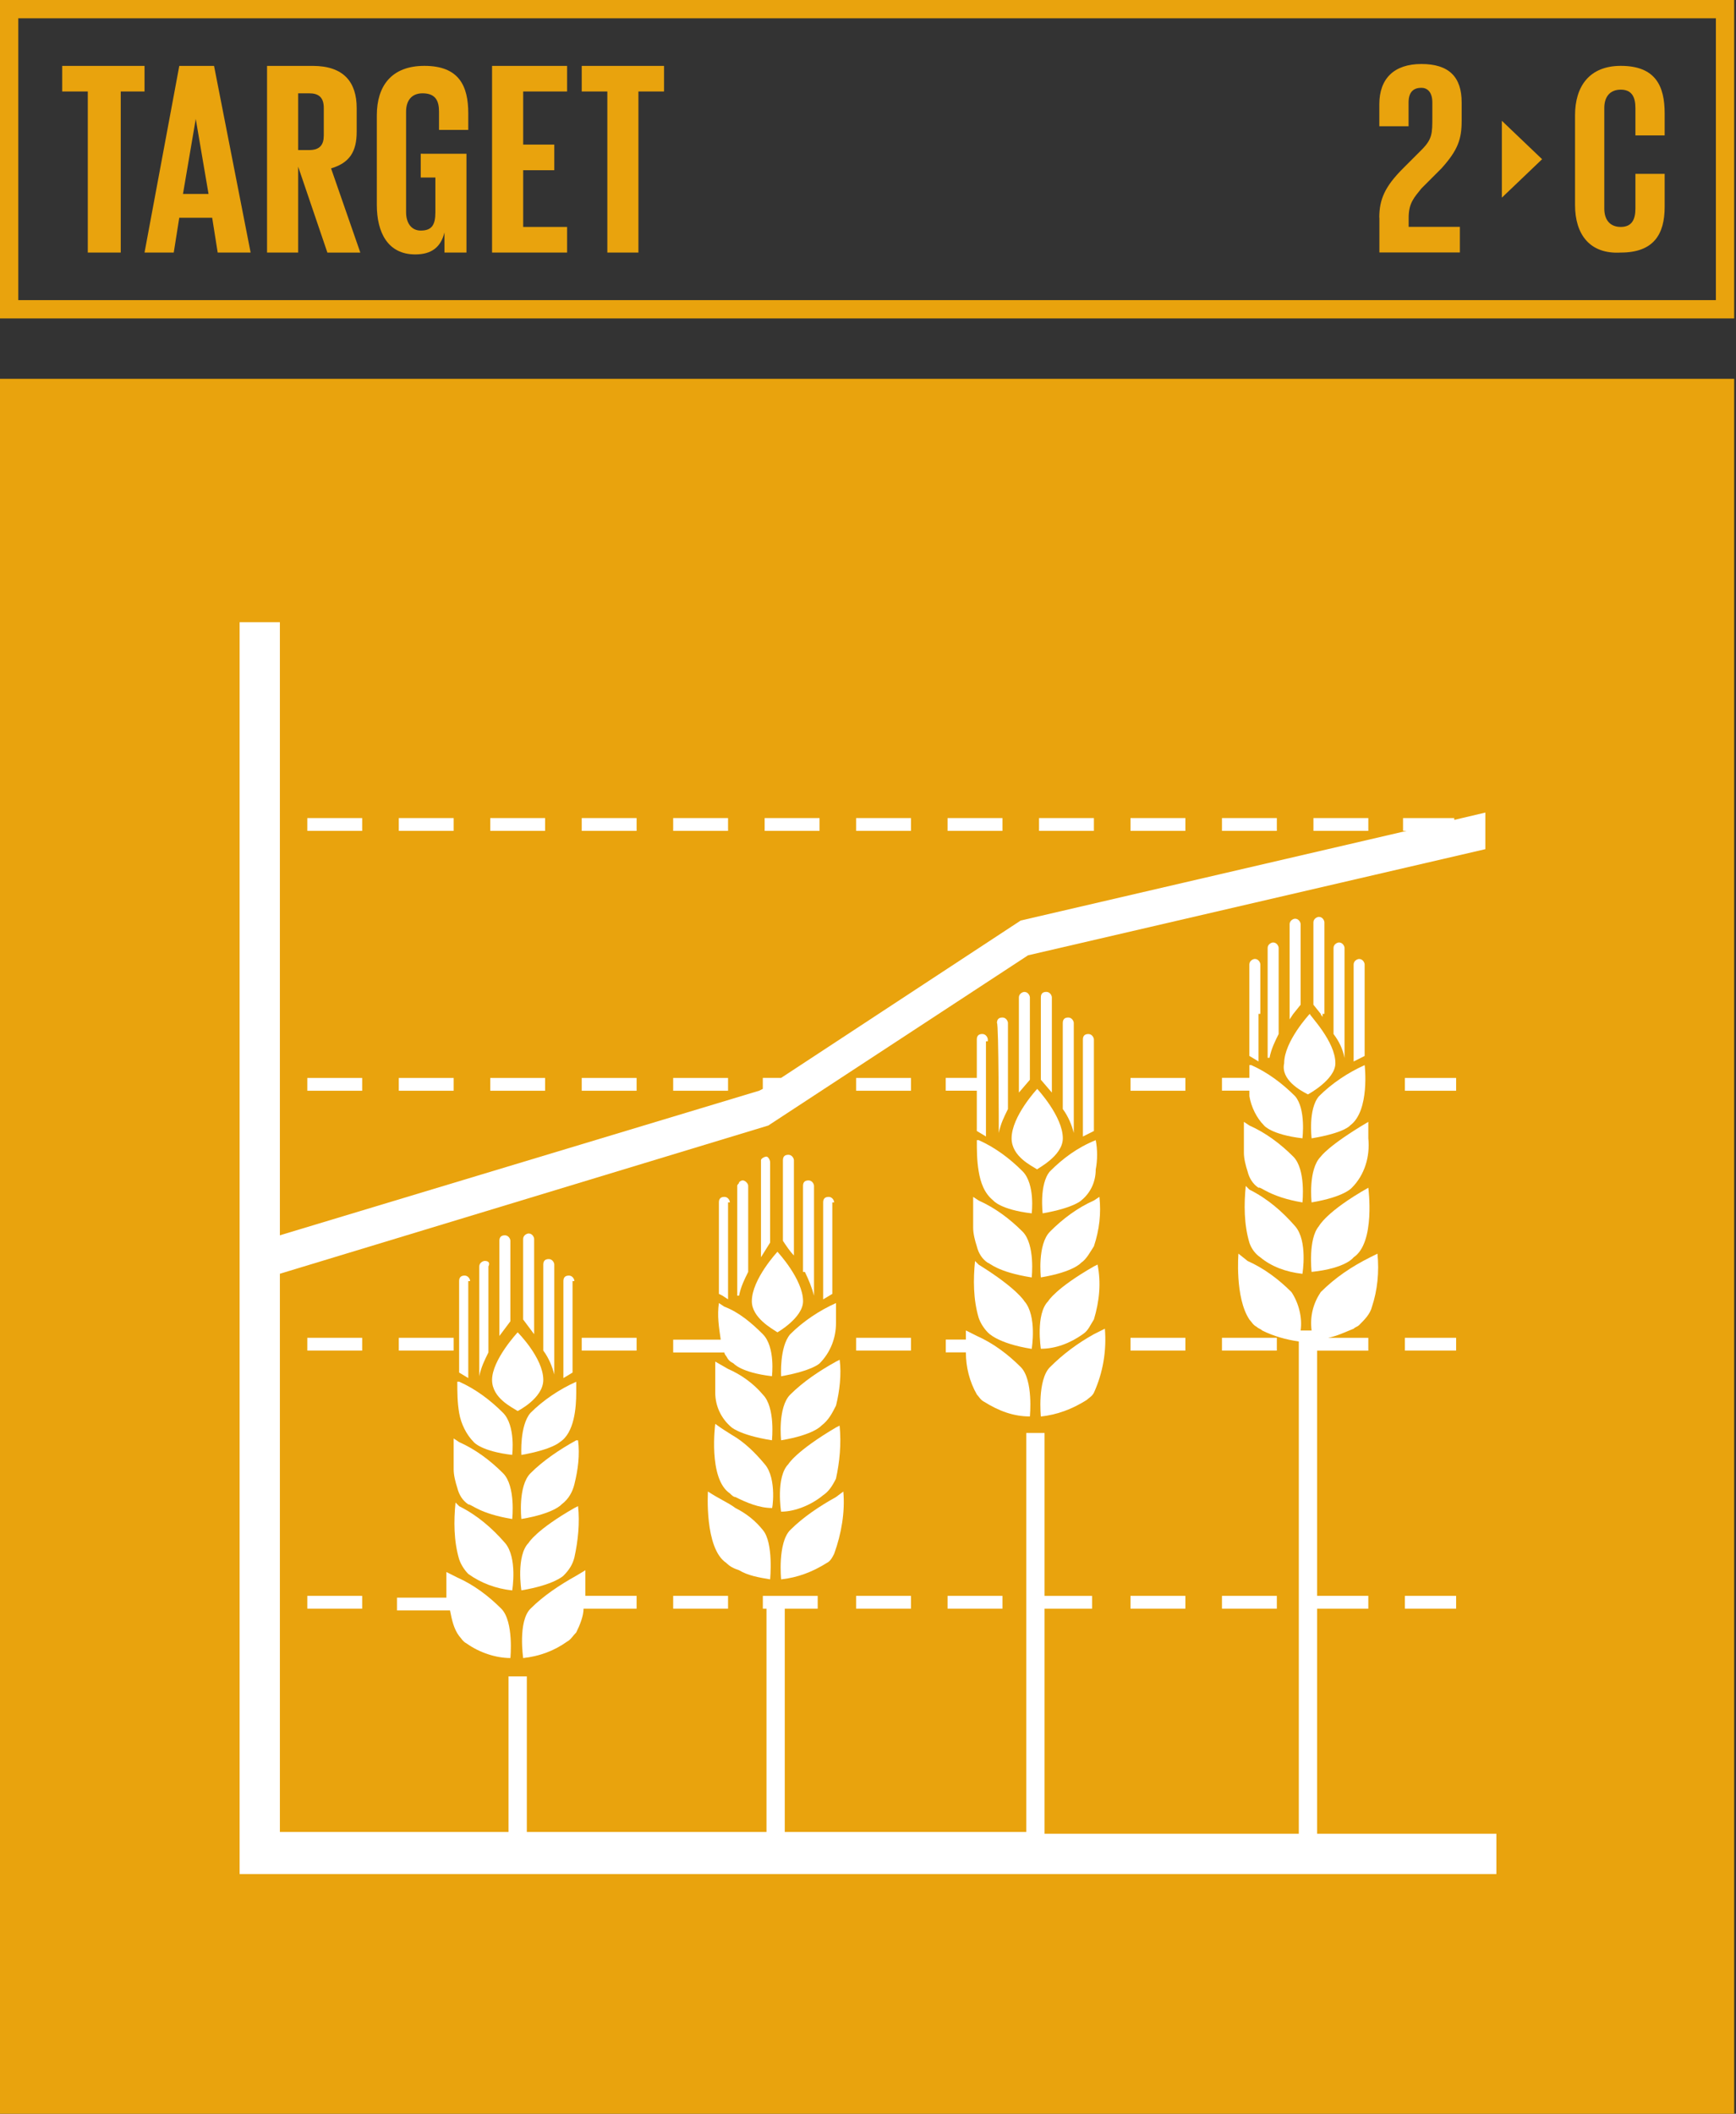<?xml version="1.0" encoding="UTF-8"?><svg id="Capa_1" xmlns="http://www.w3.org/2000/svg" viewBox="0 0 467 568.37"><rect x="0" y="0" width="467" height="568.37" fill="#333333" stroke="none"/><defs><style>.cls-1{fill:#fff;}.cls-2{fill:#e9a30d;}</style></defs><path class="cls-2" d="M4.92,80.7H461.59V4.92H4.92V80.7Zm462.08,4.92H0V0H466.51V85.62h.49Z"/><polygon class="cls-2" points="16.73 17.72 38.88 17.72 38.88 24.6 32.48 24.6 32.48 67.91 23.62 67.91 23.62 24.6 16.73 24.6 16.73 17.72"/><path class="cls-2" d="M49.21,52.16h6.89l-3.44-20.18-3.44,20.18Zm-10.33,15.75l9.35-50.19h9.35l9.84,50.19h-8.86l-1.48-9.35h-8.86l-1.48,9.35h-7.87Z"/><path class="cls-2" d="M80.21,24.6v15.75h2.95c2.95,0,3.94-1.48,3.94-3.94v-7.38c0-2.95-1.48-3.94-3.94-3.94h-2.95v-.49Zm0,20.18v23.13h-8.37V17.72h12.3c8.37,0,11.81,4.43,11.81,11.32v6.4c0,5.41-1.97,8.37-6.89,9.84l7.87,22.64h-8.86l-7.87-23.13Z"/><path class="cls-2" d="M113.67,41.34h11.81v26.57h-5.91v-5.41c-.98,3.94-3.44,5.91-7.87,5.91-7.38,0-10.33-5.91-10.33-13.29V31c0-7.87,3.94-13.29,12.79-13.29,9.35,0,11.81,5.41,11.81,12.79v4.43h-7.87v-4.92c0-2.95-.98-4.92-4.43-4.92-2.95,0-4.43,1.97-4.43,4.92v27.07c0,2.95,1.48,4.92,3.94,4.92,2.95,0,3.94-1.48,3.94-4.92v-9.35h-3.94v-6.4h.49Z"/><polygon class="cls-2" points="132.37 17.72 152.55 17.72 152.55 24.6 140.74 24.6 140.74 38.88 149.11 38.88 149.11 45.77 140.74 45.77 140.74 61.02 152.55 61.02 152.55 67.91 132.37 67.91 132.37 17.72"/><polygon class="cls-2" points="156.49 17.72 178.63 17.72 178.63 24.6 171.74 24.6 171.74 67.91 163.38 67.91 163.38 24.6 156.49 24.6 156.49 17.72"/><path class="cls-2" d="M423.7,55.11V31c0-7.87,3.94-13.29,12.3-13.29,9.35,0,11.81,5.41,11.81,12.79v5.91h-7.87v-7.38c0-2.95-.98-4.92-3.94-4.92s-4.43,1.97-4.43,4.92v27.07c0,2.95,1.48,4.92,4.43,4.92s3.94-1.97,3.94-4.92v-9.35h7.87v8.86c0,7.38-2.95,12.3-11.81,12.3-8.37,.49-12.3-4.92-12.3-12.79"/><path class="cls-2" d="M371.04,58.56c0-4.92,1.48-8.37,6.4-13.29l4.92-4.92c2.95-2.95,2.95-4.43,2.95-8.86v-3.94c0-2.95-1.48-3.94-2.95-3.94-1.97,0-3.44,.98-3.44,3.94v6.4h-7.87v-5.91c0-6.89,3.94-10.83,11.32-10.83s10.83,3.44,10.83,10.33v4.92c0,4.92-.98,7.87-5.41,12.79l-5.41,5.41c-1.97,2.46-3.44,3.94-3.44,7.87v2.46h13.78v6.89h-21.65v-9.35Z"/><polygon class="cls-2" points="404.01 32.48 404.01 53.15 414.84 42.81 404.01 32.48"/><g><rect class="cls-2" x="0" y="101.86" width="466.51" height="466.51"/><rect class="cls-1" x="136.8" y="450.76" width="4.92" height="49.7"/><rect class="cls-1" x="181.09" y="429.11" width="14.76" height="3.44"/><rect class="cls-1" x="254.91" y="429.11" width="14.76" height="3.44"/><rect class="cls-1" x="304.12" y="429.11" width="14.76" height="3.44"/><rect class="cls-1" x="230.3" y="429.11" width="14.76" height="3.44"/><rect class="cls-1" x="82.67" y="429.11" width="14.76" height="3.44"/><rect class="cls-1" x="328.72" y="429.11" width="14.76" height="3.44"/><rect class="cls-1" x="377.93" y="429.11" width="13.78" height="3.44"/><rect class="cls-1" x="82.67" y="359.72" width="14.76" height="3.44"/><rect class="cls-1" x="230.3" y="359.72" width="14.76" height="3.44"/><rect class="cls-1" x="304.12" y="359.72" width="14.76" height="3.44"/><rect class="cls-1" x="328.72" y="359.72" width="14.76" height="3.44"/><rect class="cls-1" x="377.93" y="359.72" width="13.78" height="3.44"/><rect class="cls-1" x="156.49" y="359.72" width="14.76" height="3.44"/><rect class="cls-1" x="107.28" y="359.72" width="14.76" height="3.44"/><rect class="cls-1" x="82.67" y="289.85" width="14.76" height="3.44"/><rect class="cls-1" x="377.93" y="289.85" width="13.78" height="3.44"/><rect class="cls-1" x="230.3" y="289.85" width="14.76" height="3.44"/><rect class="cls-1" x="304.12" y="289.85" width="14.76" height="3.44"/><rect class="cls-1" x="156.49" y="289.85" width="14.76" height="3.44"/><rect class="cls-1" x="181.09" y="289.85" width="14.76" height="3.44"/><rect class="cls-1" x="107.28" y="289.85" width="14.76" height="3.44"/><rect class="cls-1" x="131.88" y="289.85" width="14.76" height="3.44"/><rect class="cls-1" x="279.51" y="219.97" width="14.76" height="3.44"/><rect class="cls-1" x="304.12" y="219.97" width="14.76" height="3.44"/><rect class="cls-1" x="254.91" y="219.97" width="14.76" height="3.44"/><rect class="cls-1" x="82.67" y="219.97" width="14.76" height="3.44"/><rect class="cls-1" x="230.3" y="219.97" width="14.76" height="3.44"/><rect class="cls-1" x="131.88" y="219.97" width="14.76" height="3.44"/><rect class="cls-1" x="156.49" y="219.97" width="14.76" height="3.44"/><rect class="cls-1" x="205.7" y="219.97" width="14.76" height="3.44"/><rect class="cls-1" x="181.09" y="219.97" width="14.76" height="3.44"/><rect class="cls-1" x="353.33" y="219.97" width="14.76" height="3.44"/><rect class="cls-1" x="328.72" y="219.97" width="14.76" height="3.44"/><rect class="cls-1" x="107.28" y="219.97" width="14.76" height="3.44"/><path class="cls-1" d="M354.31,492.59v-60.04h13.78v-3.44h-13.78v-65.94h13.78v-3.44h-10.83c2.46-.49,4.43-1.48,6.89-2.46,.49-.49,.98-.49,1.48-.98,1.48-1.48,2.95-2.95,3.44-4.92,1.48-4.43,1.97-9.35,1.48-14.27l-1.97,.98c-4.92,2.46-9.35,5.41-13.29,9.35-1.97,2.95-2.95,6.4-2.46,10.33h-2.95c.49-3.44-.49-7.38-2.46-10.33-3.44-3.44-7.38-6.4-11.81-8.37l-2.46-1.97s-.98,11.81,2.95,17.72c.49,.49,.98,1.48,1.97,1.97,.49,.49,.98,.49,1.48,.98,2.95,1.48,6.4,2.46,9.84,2.95v132.37h-68.4v-60.53h12.79v-3.44h-12.79v-43.8h-4.92v107.28h-64.96v-60.04h8.86v-3.44h-14.76v3.44h.98v60.04H75.29v-150.09l131.39-39.86,69.88-45.77,123.02-28.54v-9.84l-8.37,1.97v-.49h-13.78v3.44h.98l-103.83,24.11-64.46,42.32h-4.92v2.95l-.98,.49-128.93,38.88V167.31h-10.83V503.91H402.54v-10.83h-48.23v-.49Z"/><path class="cls-1" d="M351.85,294.27s7.38-3.94,7.38-8.37c0-5.91-6.89-12.79-6.89-13.29,0,0-6.89,7.38-6.89,13.29-.98,4.43,4.43,7.38,6.4,8.37"/><path class="cls-1" d="M340.04,302.64s1.97,2.46,10.33,3.44c0,0,.98-7.87-1.97-11.32-3.44-3.44-7.38-6.4-11.81-8.37h-.49v3.44h-7.38v3.44h7.38v1.48c.49,2.95,1.97,5.91,3.94,7.87"/><path class="cls-1" d="M350.37,342.5s1.48-8.86-1.97-12.79c-3.44-3.94-7.38-7.38-12.3-9.84l-.98-.98c-.49,4.92-.49,10.33,.98,15.26,.49,1.48,1.48,2.95,2.95,3.94,2.95,2.46,6.89,3.94,11.32,4.43"/><path class="cls-1" d="M363.17,302.64c5.41-3.94,3.94-16.24,3.94-16.24-4.43,1.97-8.86,4.92-12.3,8.37-2.95,3.44-1.97,11.32-1.97,11.32,8.86-1.48,10.33-3.44,10.33-3.44"/><path class="cls-1" d="M355.29,311.01c-3.44,3.44-2.46,12.3-2.46,12.3,8.86-1.48,10.83-3.94,10.83-3.94,3.44-3.44,4.92-8.37,4.43-13.29v-4.43c-10.83,6.4-12.79,9.35-12.79,9.35"/><path class="cls-1" d="M364.15,338.07c5.91-3.94,3.94-18.7,3.94-18.7-11.32,6.4-13.29,10.33-13.29,10.33-2.95,3.44-1.97,12.3-1.97,12.3,9.35-.98,11.32-3.94,11.32-3.94"/><path class="cls-1" d="M339.05,272.62v-13.29c0-.49-.49-1.48-1.48-1.48-.49,0-1.48,.49-1.48,1.48v24.6l2.46,1.48v-12.79h.49Z"/><path class="cls-1" d="M341.51,284.43c.49-2.46,1.48-4.43,2.46-6.4v-23.13c0-.49-.49-1.48-1.48-1.48-.49,0-1.48,.49-1.48,1.48v29.53h.49Z"/><path class="cls-1" d="M347.91,272.62l1.97-2.46v-21.65c0-.49-.49-1.48-1.48-1.48-.49,0-1.48,.49-1.48,1.48v25.59l.98-1.48Z"/><path class="cls-1" d="M367.1,283.94v-24.6c0-.49-.49-1.48-1.48-1.48-.49,0-1.48,.49-1.48,1.48v26.08l2.95-1.48Z"/><path class="cls-1" d="M361.69,284.43h0v-29.53c0-.49-.49-1.48-1.48-1.48-.49,0-1.48,.49-1.48,1.48v23.13c1.48,1.97,2.46,3.94,2.95,6.4"/><path class="cls-1" d="M356.28,272.62v-24.6c0-.49-.49-1.48-1.48-1.48-.49,0-1.48,.49-1.48,1.48v22.14l1.97,2.46c0,.49,.49,.49,.49,.98v-.98h.49Z"/><path class="cls-1" d="M350.37,323.31s.98-8.86-2.46-12.3c-3.44-3.44-7.38-6.4-11.81-8.37l-1.48-.98v8.37c0,1.48,.49,3.44,.98,4.92,.49,1.97,1.48,3.44,2.95,4.43,.49-.49,2.95,2.46,11.81,3.94"/><path class="cls-1" d="M285.91,306.08c0-5.91-6.89-13.29-6.89-13.29,0,0-6.89,7.38-6.89,13.29,0,4.92,5.41,7.38,6.89,8.37-.49,0,6.89-3.44,6.89-8.37"/><path class="cls-1" d="M267.21,322.82s1.97,2.46,10.33,3.44c0,0,.98-7.87-2.46-11.32-3.44-3.44-7.38-6.4-11.81-8.37h-.49c0,2.95,0,5.41,.49,8.37,.49,2.95,1.48,5.91,3.94,7.87"/><path class="cls-1" d="M277.54,362.68s1.48-8.86-1.97-12.79c0,0-1.97-3.44-12.3-9.84l-.98-.98c-.49,4.92-.49,10.33,.98,15.26,.49,1.48,1.48,2.95,2.46,3.94,0,0,2.46,2.95,11.81,4.43"/><path class="cls-1" d="M277.05,380.88s.98-9.84-2.46-13.29c-3.44-3.44-7.38-6.4-11.81-8.37l-2.95-1.48v2.46h-5.41v3.44h5.41c0,3.94,.98,7.87,2.95,11.32,.49,.49,.98,1.48,1.97,1.97,3.94,2.46,7.87,3.94,12.3,3.94"/><path class="cls-1" d="M282.46,314.94c-2.95,3.44-1.97,11.32-1.97,11.32,8.37-1.48,10.33-3.44,10.33-3.44,2.46-1.97,3.94-4.92,3.94-8.37,.49-2.46,.49-5.41,0-7.87-4.92,1.97-8.86,4.92-12.3,8.37"/><path class="cls-1" d="M282.46,331.18c-3.44,3.44-2.46,12.3-2.46,12.3,8.86-1.48,10.83-3.94,10.83-3.94,1.48-.98,2.46-2.95,3.44-4.43,1.48-4.43,1.97-8.86,1.48-13.29l-1.48,.98c-4.43,1.97-8.37,4.92-11.81,8.37"/><path class="cls-1" d="M281.97,349.88c-3.44,3.44-1.97,12.79-1.97,12.79,3.94,0,7.87-1.48,11.32-3.94,1.48-.98,1.97-2.46,2.95-3.94,1.48-4.92,1.97-9.84,.98-14.76l-.98,.49c-10.33,5.91-12.3,9.35-12.3,9.35"/><path class="cls-1" d="M282.46,367.6c-3.44,3.44-2.46,13.29-2.46,13.29,4.43-.49,8.37-1.97,12.3-4.43,.49-.49,1.48-.98,1.97-1.97,2.46-5.41,3.44-11.32,2.95-17.22l-2.95,1.48c-4.43,2.46-8.37,5.41-11.81,8.86"/><path class="cls-1" d="M265.73,280v-.49c0-.49-.49-1.48-1.48-1.48s-1.48,.49-1.48,1.48v10.33h-8.37v3.44h8.37v10.83l2.46,1.48v-25.59h.49Z"/><path class="cls-1" d="M268.69,304.61c.49-2.46,1.48-4.43,2.46-6.4v-23.13c0-.49-.49-1.48-1.48-1.48s-1.48,.49-1.48,1.48c.49,0,.49,29.53,.49,29.53"/><path class="cls-1" d="M277.05,290.34v-22.14c0-.49-.49-1.48-1.48-1.48-.49,0-1.48,.49-1.48,1.48v25.59l2.95-3.44Z"/><path class="cls-1" d="M294.27,304.12v-24.6c0-.49-.49-1.48-1.48-1.48s-1.48,.49-1.48,1.48v26.08l2.95-1.48Z"/><path class="cls-1" d="M288.86,304.61h0v-29.53c0-.49-.49-1.48-1.48-1.48s-1.48,.49-1.48,1.48v23.13c1.48,1.97,2.46,4.43,2.95,6.4"/><path class="cls-1" d="M282.96,293.78v-25.59c0-.49-.49-1.48-1.48-1.48s-1.48,.49-1.48,1.48v22.14l2.95,3.44Z"/><path class="cls-1" d="M277.54,343.48s.98-8.86-2.46-12.3c-3.44-3.44-7.38-6.4-11.81-8.37l-1.48-.98v8.37c0,1.48,.49,3.44,.98,4.92,.49,1.97,1.48,3.44,2.95,4.43,.49,0,2.46,2.46,11.81,3.94"/><path class="cls-1" d="M216.03,349.88c0-5.91-6.89-13.29-6.89-13.29,0,0-6.89,7.38-6.89,13.29,0,4.43,5.41,7.38,6.89,8.37,0,0,6.89-3.94,6.89-8.37"/><path class="cls-1" d="M207.66,370.06s.98-7.87-2.46-11.32c-2.95-2.95-6.4-5.91-10.33-7.38l-1.48-.98c-.49,3.44,0,6.4,.49,9.84h-12.79v3.44h13.78c0,.49,.49,.98,.49,.98,.49,.98,.98,1.48,1.97,1.97,0,0,1.97,2.46,10.33,3.44"/><path class="cls-1" d="M205.7,393.68c-2.46-2.95-5.41-5.91-8.86-7.87-1.48-.98-2.46-1.48-4.43-2.95,0,0-1.97,14.76,3.94,18.7,.49,.49,.98,.98,1.48,.98,2.95,1.48,6.4,2.95,9.84,2.95,0,.98,1.48-7.87-1.97-11.81"/><path class="cls-1" d="M207.17,424.68s.98-9.84-1.97-13.29c-1.97-2.46-4.43-4.43-7.38-5.91-1.97-1.48-4.43-2.46-7.38-4.43,0,0-.98,15.26,4.92,19.19,.98,.98,1.97,1.48,3.44,1.97,2.46,1.48,5.41,1.97,8.37,2.46"/><path class="cls-1" d="M212.59,358.74c-2.95,3.44-2.46,11.32-2.46,11.32,8.37-1.48,10.33-3.44,10.33-3.44,2.95-2.95,4.43-6.89,4.43-10.83v-5.41c-4.43,1.97-8.86,4.92-12.3,8.37"/><path class="cls-1" d="M212.59,374.98c-3.44,3.44-2.46,12.3-2.46,12.3,8.86-1.48,10.83-3.94,10.83-3.94,1.97-1.48,2.95-3.44,3.94-5.41,.98-3.94,1.48-8.37,.98-12.3l-.98,.49c-4.43,2.46-8.86,5.41-12.3,8.86"/><path class="cls-1" d="M212.09,393.68c-3.44,3.44-1.97,12.79-1.97,12.79,3.94,0,8.37-1.97,11.32-4.43,1.48-.98,2.46-2.46,3.44-4.43,.98-4.43,1.48-9.35,.98-14.27l-.98,.49c-10.83,6.4-12.79,9.84-12.79,9.84"/><path class="cls-1" d="M212.59,411.39c-3.44,3.44-2.46,13.29-2.46,13.29,4.43-.49,8.37-1.97,12.3-4.43,.98-.49,1.48-1.48,1.97-2.46,1.97-5.41,2.95-11.32,2.46-16.73l-1.97,1.48c-4.43,2.46-8.86,5.41-12.3,8.86"/><path class="cls-1" d="M196.35,323.31c0-.49-.49-1.48-1.48-1.48s-1.48,.49-1.48,1.48v24.6l.98,.49,1.48,.98v-26.08h.49Z"/><path class="cls-1" d="M198.81,348.4h0c.49-2.46,1.48-4.43,2.46-6.4v-23.13q0-.49-.49-.98t-.98-.49-.98,.49c0,.49-.49,.49-.49,.98v29.53h.49Z"/><path class="cls-1" d="M207.17,334.13v-21.65c0-.49-.49-1.48-.98-1.48s-1.48,.49-1.48,.98v26.08l2.46-3.94Z"/><path class="cls-1" d="M224.4,323.31c0-.49-.49-1.48-1.48-1.48s-1.48,.49-1.48,1.48v26.08l2.46-1.48v-24.6h.49Z"/><path class="cls-1" d="M216.52,342.01c.98,1.97,1.97,4.43,2.46,6.4v-29.53c0-.49-.49-1.48-1.48-1.48s-1.48,.49-1.48,1.48v23.13h.49Z"/><path class="cls-1" d="M213.57,337.58v-25.59c0-.49-.49-1.48-1.48-1.48s-1.48,.49-1.48,1.48v21.65c.98,1.48,1.97,2.95,2.95,3.94"/><path class="cls-1" d="M207.66,387.28s.98-8.86-2.46-12.3c-2.46-2.95-5.91-5.41-9.35-6.89l-3.44-1.97v8.37c0,3.44,1.48,6.89,4.43,9.35-.49-.49,1.48,1.97,10.83,3.44"/><path class="cls-1" d="M146.15,371.04c0-5.91-6.89-12.79-6.89-12.79,0,0-6.89,7.38-6.89,12.79,0,4.92,5.41,7.38,6.89,8.37,0,0,6.89-3.44,6.89-8.37"/><path class="cls-1" d="M127.45,387.77s1.97,2.46,10.33,3.44c0,0,.98-7.87-2.46-11.32-3.44-3.44-7.38-6.4-11.81-8.37h-.49c0,2.95,0,5.41,.49,8.37,.49,2.95,1.97,5.91,3.94,7.87"/><path class="cls-1" d="M137.79,427.63s1.48-8.86-1.97-12.79c-3.44-3.94-7.38-7.38-12.3-9.84l-.98-.98c-.49,4.92-.49,10.33,.98,15.26,.49,1.48,1.48,2.95,2.46,3.94,3.44,2.46,7.38,3.94,11.81,4.43"/><path class="cls-1" d="M137.3,445.84s.98-9.84-2.46-13.29c-3.44-3.44-7.38-6.4-11.81-8.37l-2.95-1.48v6.89h-13.29v3.44h14.27c.49,2.46,.98,4.92,2.46,6.89,.49,.49,.98,1.48,1.97,1.97,3.44,2.46,7.87,3.94,11.81,3.94"/><path class="cls-1" d="M142.71,379.9c-2.95,3.44-2.46,11.32-2.46,11.32,8.37-1.48,10.33-3.44,10.33-3.44,3.94-2.46,4.43-9.35,4.43-13.29v-2.95c-4.43,1.97-8.86,4.92-12.3,8.37"/><path class="cls-1" d="M142.71,396.14c-3.44,3.44-2.46,12.3-2.46,12.3,8.86-1.48,10.83-3.94,10.83-3.94,1.97-1.48,2.95-3.44,3.44-5.41,.98-3.94,1.48-7.87,.98-11.81h-.49c-4.43,2.46-8.86,5.41-12.3,8.86"/><path class="cls-1" d="M142.22,414.84c-3.44,3.44-1.97,12.79-1.97,12.79,8.86-1.48,11.32-3.94,11.32-3.94,1.48-1.48,2.46-2.95,2.95-4.92,.98-4.43,1.48-9.35,.98-13.78l-.98,.49c-10.33,5.91-12.3,9.35-12.3,9.35"/><path class="cls-1" d="M142.71,432.55c-3.44,3.44-1.97,13.29-1.97,13.29,4.43-.49,8.37-1.97,11.81-4.43,.98-.49,1.48-1.48,2.46-2.46,.98-1.97,1.97-4.43,1.97-6.4h14.27v-3.44h-13.78v-6.89l-2.46,1.48c-4.43,2.46-8.86,5.41-12.3,8.86"/><path class="cls-1" d="M126.47,344.47c0-.49-.49-1.48-1.48-1.48s-1.48,.49-1.48,1.48v24.6l2.46,1.48v-26.08h.49Z"/><path class="cls-1" d="M130.41,339.05c-.49,0-1.48,.49-1.48,1.48v29.53c.49-2.46,1.48-4.43,2.46-6.4v-23.13c.49-.98,0-1.48-.98-1.48"/><path class="cls-1" d="M137.3,355.29v-21.65c0-.49-.49-1.48-1.48-1.48s-1.48,.49-1.48,1.48v25.59l2.95-3.94Z"/><path class="cls-1" d="M154.52,344.47c0-.49-.49-1.48-1.48-1.48s-1.48,.49-1.48,1.48v26.08l2.46-1.48v-24.6h.49Z"/><path class="cls-1" d="M149.11,369.56v-29.53c0-.49-.49-1.48-1.48-1.48s-1.48,.49-1.48,1.48v23.13c1.48,1.97,2.46,4.43,2.95,6.4"/><path class="cls-1" d="M143.69,358.74v-25.59c0-.49-.49-1.48-1.48-1.48-.49,0-1.48,.49-1.48,1.48v21.65l2.95,3.94Z"/><path class="cls-1" d="M137.79,408.44s.98-8.86-2.46-12.3c-3.44-3.44-7.38-6.4-11.81-8.37l-1.48-.98v8.37c0,1.48,.49,3.44,.98,4.92,.49,1.97,1.48,3.44,2.95,4.43,.98,0,2.95,2.46,11.81,3.94"/></g></svg>